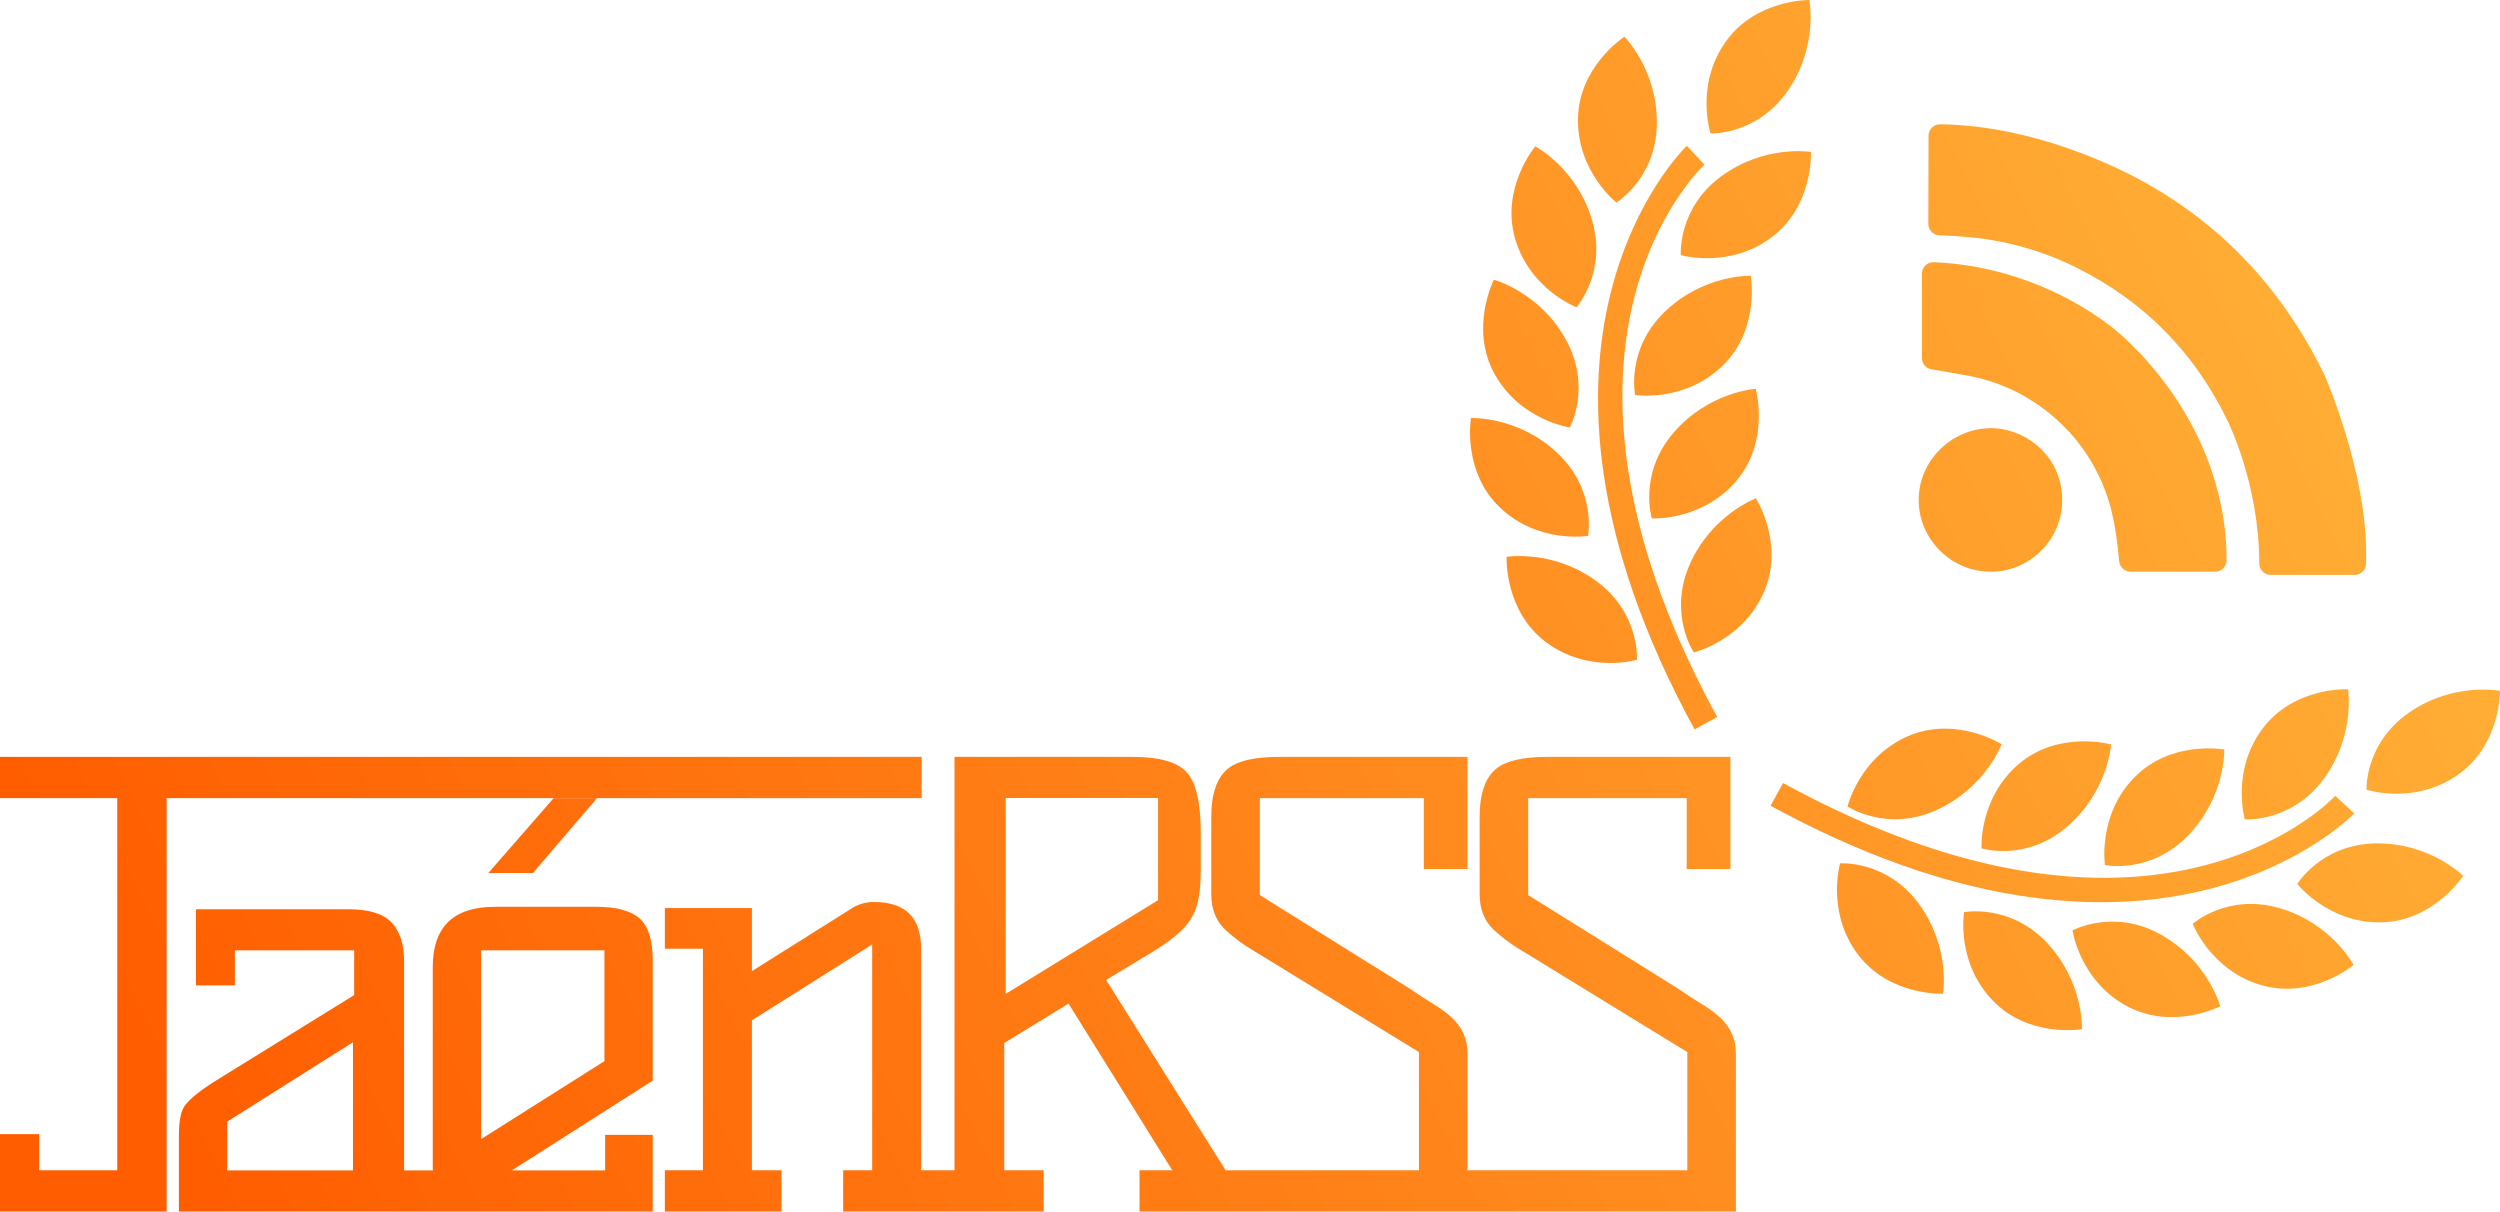 <?xml version="1.0" encoding="UTF-8"?>
<svg width="3118px" height="1511px" viewBox="0 0 3118 1511" version="1.1" xmlns="http://www.w3.org/2000/svg" xmlns:xlink="http://www.w3.org/1999/xlink">
    <!-- Generator: Sketch 57.1 (83088) - https://sketch.com -->
    <title>Combined Shape</title>
    <desc>Created with Sketch.</desc>
    <defs>
        <linearGradient x1="0%" y1="61.742%" x2="100%" y2="38.258%" id="linearGradient-1">
            <stop stop-color="#FF5D00" offset="0%"></stop>
            <stop stop-color="#FFB238" offset="100%"></stop>
        </linearGradient>
    </defs>
    <g id="Page-1" stroke="none" stroke-width="1" fill="none" fill-rule="evenodd">
        <g id="Artboard" transform="translate(-126, -303)" fill="url(#linearGradient-1)" fill-rule="nonzero">
            <path d="M1275.515,1247 L1275.515,1298.408 L870.667,1298.408 L790.743,1391.766 L735.095,1391.766 L816.54,1298.408 L333.872,1298.408 L333.872,1814 L126,1814 L126,1717.489 L174.92,1717.489 L174.92,1762.592 L272.25,1762.592 L272.25,1298.408 L126,1298.408 L126,1247 L1275.515,1247 Z M1538.875,1247 C1572.161,1247 1594.603,1253.426 1606.203,1266.278 C1617.802,1279.13 1623.602,1304.204 1623.602,1341.5 L1623.602,1388.372 C1623.602,1407.524 1621.837,1422.644 1618.307,1433.732 C1614.776,1444.82 1608.472,1454.774 1599.394,1463.594 C1590.316,1472.414 1578.212,1481.36 1563.082,1490.432 C1547.953,1499.504 1528.788,1511.096 1505.589,1525.208 L1654.618,1762.592 L1895.707,1762.592 L1895.707,1615.172 L1697.268,1493.456 C1679.595,1483.376 1665.078,1472.918 1653.717,1462.082 C1642.356,1451.246 1636.675,1436.504 1636.675,1417.856 L1636.675,1322.6 C1636.675,1292.864 1643.745,1272.452 1657.883,1261.364 C1670.001,1251.788 1690.956,1247 1720.747,1247 L1956.299,1247 L1956.299,1386.86 L1901.766,1386.86 L1901.766,1298.408 L1697.268,1298.408 L1697.268,1419.368 L1885.104,1536.548 C1895.202,1543.604 1904.67,1549.778 1913.506,1555.07 C1922.343,1560.362 1930.043,1566.032 1936.607,1572.08 C1949.735,1584.176 1956.299,1599.044 1956.299,1616.684 L1956.299,1762.591 L2230.408,1762.592 L2230.408,1615.172 L2031.968,1493.456 C2014.295,1483.376 1999.779,1472.918 1988.418,1462.082 C1977.057,1451.246 1971.376,1436.504 1971.376,1417.856 L1971.376,1322.6 C1971.376,1292.864 1978.445,1272.452 1992.583,1261.364 C2004.702,1251.788 2025.656,1247 2055.448,1247 L2284.183,1247 L2284.183,1386.86 L2229.65,1386.86 L2229.65,1298.408 L2031.968,1298.408 L2031.968,1419.368 L2219.804,1536.548 C2229.903,1543.604 2239.37,1549.778 2248.207,1555.07 C2257.043,1560.362 2264.743,1566.032 2271.308,1572.08 C2284.436,1584.176 2291,1599.044 2291,1616.684 L2291,1814 L1547.196,1814 L1547.196,1762.592 L1588.047,1762.592 L1458.686,1554.692 L1378.498,1603.832 L1378.498,1762.592 L1427.67,1762.592 L1427.67,1814 L1268.806,1814 L1268.806,1813.999 L1177.593,1814 L1177.593,1762.528 L1213.777,1762.528 L1213.777,1480.944 L1063.765,1575.562 L1063.765,1762.528 L1100.702,1762.528 L1100.702,1814 L955.213,1814 L955.213,1762.528 L1002.704,1762.528 L1002.704,1486.242 L955.213,1486.242 L955.213,1435.527 L1063.765,1435.527 L1063.765,1514.249 L1188.9,1435.527 C1196.941,1430.481 1205.987,1427.957 1216.038,1427.957 C1255.238,1427.957 1274.837,1447.386 1274.837,1486.242 L1274.837,1762.528 L1316.465,1762.527 L1316.466,1247 L1538.875,1247 Z M870.222,1433.989 C894.78,1433.989 912.572,1438.793 923.598,1448.401 C934.624,1458.009 940.136,1475.707 940.136,1501.496 L940.136,1650.713 L764.401,1762.698 L880.747,1762.699 L880.747,1718.428 L940.136,1718.428 L940.136,1814 L349.134,1814 L349.134,1719.751 C349.134,1701.655 351.411,1689.34 355.965,1682.806 C362.544,1673.255 377.472,1661.443 400.749,1647.368 L567.741,1544.072 L567.741,1488.277 L418.967,1488.277 L418.967,1532.008 L370.387,1532.008 L370.387,1437.005 L560.15,1437.005 C585.958,1437.005 604.049,1442.535 614.423,1453.593 C624.796,1464.652 629.983,1480.737 629.983,1501.848 L629.983,1762.729 L665.858,1762.729 C665.781,1761.38 665.742,1760.014 665.742,1758.629 L665.742,1509.081 C665.742,1459.02 691.553,1433.989 743.174,1433.989 L870.222,1433.989 Z M566.237,1602.883 L409.44,1701.835 L409.44,1762.729 L566.237,1762.729 L566.237,1602.883 Z M764.401,1762.698 L725.884,1762.699 L725.883,1762.728 L764.354,1762.728 L764.401,1762.698 Z M879.83,1488.277 L726.049,1488.277 L726.049,1723.703 L879.83,1626.438 L879.83,1488.277 Z M2678.848,1478.7 C2725.234,1527.923 2722.587,1586.625 2722.587,1586.625 C2722.587,1586.625 2655.759,1597.988 2610.563,1550.086 C2565.3,1502.118 2575.573,1440.675 2575.573,1440.675 C2575.573,1440.675 2632.463,1429.61 2678.848,1478.7 Z M2820.692,1468.454 C2879.79,1501.267 2895.105,1558.053 2895.105,1558.053 C2895.105,1558.053 2834.879,1589.026 2777.267,1557.105 C2719.687,1525.084 2710.81,1463.445 2710.81,1463.445 C2710.81,1463.445 2761.626,1435.608 2820.692,1468.454 Z M1570.338,1298.271 L1380.373,1298.271 L1380.373,1542.564 L1570.338,1425.695 L1570.338,1298.271 Z M2518.883,1429.883 C2559.061,1484.257 2549.382,1542.332 2549.382,1542.332 C2549.382,1542.332 2481.829,1545.507 2442.575,1492.586 C2403.487,1439.566 2420.958,1379.773 2420.958,1379.773 C2420.958,1379.773 2478.739,1375.543 2518.883,1429.883 Z M2969.041,1435.591 C3033.919,1454.438 3061.451,1506.468 3061.451,1506.468 C3061.451,1506.468 3009.577,1550.02 2946.35,1531.702 C2883.058,1513.317 2860.743,1455.145 2860.743,1455.145 C2860.743,1455.145 2904.131,1416.711 2969.041,1435.591 Z M3198.053,1395.359 C3198.053,1395.359 3161.366,1452.248 3095.496,1453.343 C3029.659,1454.405 2991.132,1405.446 2991.132,1405.446 C2991.132,1405.446 3021.347,1355.953 3088.835,1354.891 C3156.455,1353.762 3198.053,1395.359 3198.053,1395.359 Z M2349.781,1279.61 C2804.864,1528.146 3025.049,1309.701 3038.25,1295.888 L3038.587,1295.533 L3062.127,1317.486 C3059.74,1320.003 2821.913,1566.621 2348.705,1315.663 L2334.294,1307.905 L2349.781,1279.61 Z M2900.117,1237.767 C2900.117,1237.767 2901.994,1296.567 2854.974,1345.104 C2807.986,1393.674 2751.296,1381.892 2751.296,1381.892 C2751.296,1381.892 2741.825,1320.253 2787.591,1272.971 C2833.39,1225.655 2900.117,1237.767 2900.117,1237.767 Z M2758.936,1231.439 C2758.936,1231.439 2755.233,1290.207 2703.953,1334.222 C2652.641,1378.203 2597.338,1361.072 2597.338,1361.072 C2597.338,1361.072 2593.678,1298.904 2643.67,1255.979 C2693.761,1213.22 2758.936,1231.439 2758.936,1231.439 Z M3054.446,1162.61 C3054.446,1162.61 3063.984,1220.684 3023.731,1274.932 C2983.478,1329.18 2925.731,1324.926 2925.731,1324.926 C2925.731,1324.926 2908.303,1265.169 2947.532,1212.208 C2986.761,1159.248 3054.446,1162.61 3054.446,1162.61 Z M2622.409,1231.219 C2622.409,1231.219 2601.967,1286.324 2540.156,1313.732 C2478.312,1341.107 2430.275,1308.789 2430.275,1308.789 C2430.275,1308.789 2444.675,1248.171 2504.934,1221.456 C2565.193,1194.94 2622.409,1231.219 2622.409,1231.219 Z M870.784,1298.271 L816.661,1298.271 L816.54,1298.408 L870.667,1298.408 L870.784,1298.271 Z M3243.999,1164.675 C3243.999,1164.675 3245.05,1232.357 3190.799,1269.834 C3136.615,1307.311 3077.449,1287.903 3077.449,1287.903 C3077.449,1287.903 3075.11,1230.027 3130.681,1191.625 C3186.285,1153.19 3243.999,1164.675 3243.999,1164.675 Z M2229.828,484.898 L2251.816,508.403 C2242.107,517.458 2021.036,733.14 2260.314,1183.49 L2267.707,1197.209 L2239.443,1212.663 C1975.674,729.928 2227.286,487.242 2229.828,484.898 Z M2117.393,1028.082 C2171.703,1068.125 2167.571,1125.936 2167.571,1125.936 C2167.571,1125.936 2107.808,1143.439 2054.753,1104.32 C2002.855,1065.951 2004.93,1000.181 2005.034,997.566 L2005.037,997.485 C2005.037,997.485 2063.016,987.906 2117.393,1028.082 Z M2316.033,924.528 C2316.033,924.528 2352.315,981.741 2325.764,1041.964 C2299.114,1102.22 2238.46,1116.653 2238.46,1116.653 C2238.46,1116.653 2206.206,1068.618 2233.516,1006.777 C2260.827,944.936 2316.033,924.528 2316.033,924.528 Z M2545.681,458 C2605.163,458.795 2668.495,472.505 2733.918,498.746 C2864.855,550.94 2962.924,642.614 3025.374,771.215 C3025.465,771.402 3025.551,771.59 3025.634,771.781 C3027.709,776.577 3076.019,889.317 3076.985,988.684 L3077,991.691 L3077,1005.73 C3077,1013.506 3070.806,1019.829 3063.101,1019.997 L3062.788,1020 L2957.931,1020 C2950.082,1020 2943.719,1013.611 2943.719,1005.73 C2943.719,905.46 2904.053,827.502 2903.652,826.727 C2903.596,826.622 2903.537,826.502 2903.484,826.394 C2862.579,742.059 2799.332,678.229 2715.499,636.679 C2674.016,616.128 2630.043,603.472 2584.805,599.062 C2572.199,597.758 2558.76,596.883 2544.78,596.456 C2537.194,596.224 2531.148,590.056 2531.003,582.473 L2531,582.156 L2531.28,472.234 C2531.29,468.422 2532.818,464.773 2535.522,462.099 C2538.227,459.426 2541.892,457.975 2545.681,458 Z M2608.565,837.003 L2609.237,837 C2651.652,837 2697.648,871.102 2698,926.196 C2698.078,950.164 2688.835,972.685 2671.974,989.654 C2655.336,1006.397 2632.713,1016 2609.904,1016 C2609.362,1016 2608.821,1015.994 2608.278,1015.984 C2584.77,1015.943 2562.488,1006.627 2545.523,989.743 C2528.503,972.802 2519.085,950.485 2519,926.902 C2518.922,903.19 2528.313,880.728 2545.446,863.654 C2562.27,846.888 2584.399,837.444 2607.832,837.013 L2608.565,837.003 L2609.237,837 Z M2537.456,630.001 L2537.842,630.01 C2616.589,633.052 2697.492,662.541 2759.817,710.913 C2762.163,712.703 2796.747,739.465 2831.525,787.968 C2864.131,833.442 2903,907.445 2903,1001.749 C2903,1009.515 2896.772,1015.83 2889.026,1015.997 L2888.711,1016 L2783.284,1016 C2775.915,1016 2769.755,1010.411 2769.059,1003.096 C2766.367,974.807 2763.628,956.997 2759.292,939.574 C2748.708,897.728 2726.858,860.144 2696.116,830.936 C2664.229,800.566 2626.347,780.771 2583.488,772.074 L2582.188,771.814 L2534.833,763.571 C2528.101,762.4 2523.159,756.644 2523.004,749.861 L2523,749.532 L2523,644.249 C2523,640.374 2524.582,636.666 2527.382,633.98 C2529.998,631.473 2533.478,630.064 2537.071,630.002 L2537.456,630.001 Z M2068.507,868.124 C2117.633,914.541 2106.601,971.329 2106.601,971.329 C2106.601,971.329 2045.089,981.535 1997.151,936.374 C1949.247,891.179 1960.577,824.387 1960.577,824.387 C1960.577,824.387 2019.348,821.675 2068.507,868.124 Z M2315.78,787.909 C2315.78,787.909 2334.034,853.114 2291.239,903.169 C2248.345,953.191 2186.174,949.532 2186.174,949.532 C2186.174,949.532 2169.076,894.265 2213.026,842.922 C2257.075,791.546 2315.78,787.909 2315.78,787.909 Z M1989.217,651.878 C1989.217,651.878 2045.94,667.193 2078.853,726.255 C2111.601,785.35 2083.863,836.131 2083.863,836.131 C2083.863,836.131 2022.22,827.255 1990.198,769.678 C1958.242,712.101 1989.217,651.878 1989.217,651.878 Z M2309.519,646.932 C2309.519,646.932 2321.598,713.557 2274.28,759.354 C2226.896,805.084 2165.32,795.68 2165.32,795.68 C2165.32,795.68 2153.57,738.96 2202.11,692.008 C2250.748,644.956 2309.519,646.932 2309.519,646.932 Z M2040.837,485.507 C2040.837,485.507 2092.837,513.005 2111.718,577.913 C2130.532,642.82 2092.162,686.206 2092.162,686.206 C2092.162,686.206 2033.955,663.859 2015.635,600.635 C1997.283,537.313 2040.837,485.507 2040.837,485.507 Z M2384.646,492.512 C2384.646,492.512 2387.975,560.161 2335.012,599.388 C2283.173,637.765 2224.679,621.859 2222.36,621.207 L2222.289,621.187 C2222.289,621.187 2218.034,563.377 2272.285,523.192 C2326.635,482.975 2384.646,492.512 2384.646,492.512 Z M2151.98,348.781 C2151.98,348.781 2193.58,390.38 2192.446,458.006 C2191.378,525.501 2141.976,555.619 2141.976,555.619 C2141.976,555.619 2093.082,517.153 2094.052,451.276 C2095.057,387.362 2148.639,350.989 2151.831,348.878 L2151.913,348.824 L2151.98,348.781 Z M2382.614,303.001 C2382.614,303.001 2394.099,360.712 2355.663,416.248 C2317.259,471.882 2259.38,469.477 2259.38,469.477 C2259.38,469.477 2240.004,410.347 2277.45,356.198 C2314.929,301.951 2382.614,303.001 2382.614,303.001 Z" id="Combined-Shape"></path>
        </g>
    </g>
</svg>